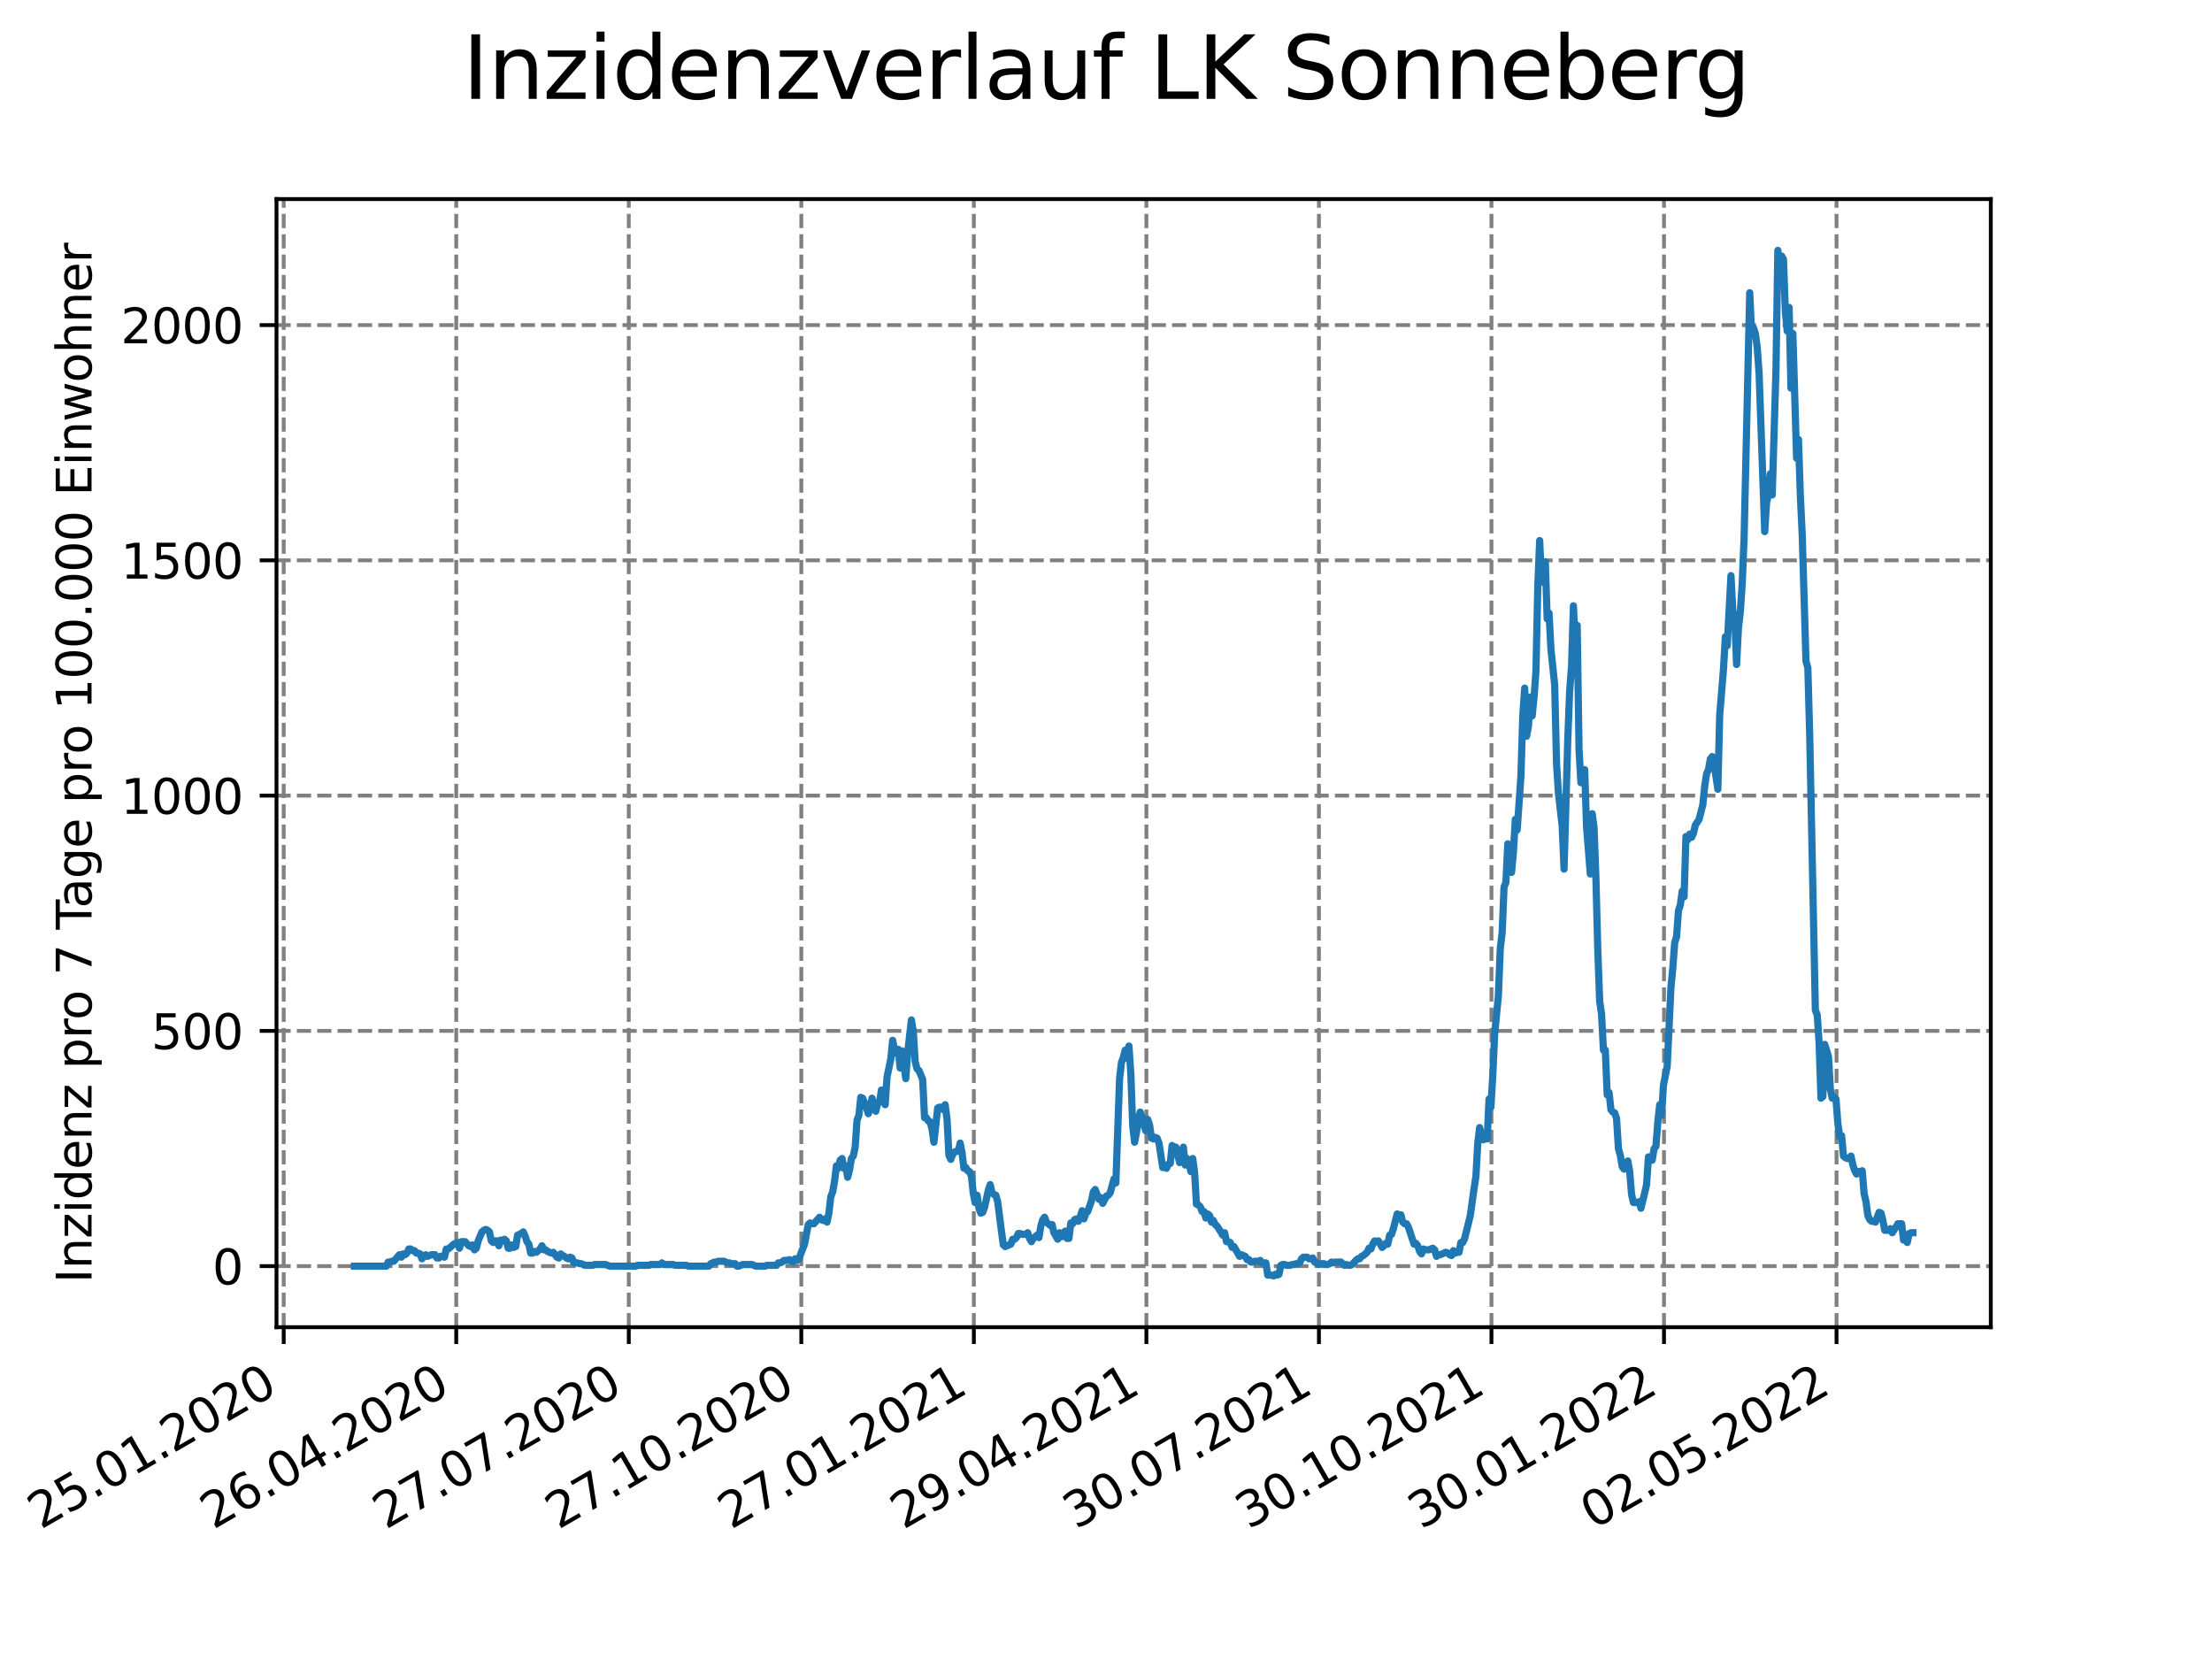 <?xml version="1.0" encoding="utf-8" standalone="no"?>
<!DOCTYPE svg PUBLIC "-//W3C//DTD SVG 1.1//EN"
  "http://www.w3.org/Graphics/SVG/1.1/DTD/svg11.dtd">
<svg xmlns:xlink="http://www.w3.org/1999/xlink" width="460.8pt" height="345.6pt" viewBox="0 0 460.8 345.6" xmlns="http://www.w3.org/2000/svg" version="1.1">
 <defs>
  <style type="text/css">*{stroke-linejoin: round; stroke-linecap: butt}</style>
 </defs>
 <g id="figure_1">
  <g id="patch_1">
   <path d="M 0 345.6 
L 460.8 345.6 
L 460.8 0 
L 0 0 
z
" style="fill: #ffffff"/>
  </g>
  <g id="axes_1">
   <g id="patch_2">
    <path d="M 57.6 276.48 
L 414.72 276.48 
L 414.72 41.472 
L 57.6 41.472 
z
" style="fill: #ffffff"/>
   </g>
   <g id="matplotlib.axis_1">
    <g id="xtick_1">
     <g id="line2d_1">
      <path d="M 59.101 276.48 
L 59.101 41.472 
" clip-path="url(#p146749c87e)" style="fill: none; stroke-dasharray: 2.96,1.28; stroke-dashoffset: 0; stroke: #808080; stroke-width: 0.8"/>
     </g>
     <g id="line2d_2">
      <defs>
       <path id="m79f68c059e" d="M 0 0 
L 0 3.5 
" style="stroke: #000000; stroke-width: 0.8"/>
      </defs>
      <g>
       <use xlink:href="#m79f68c059e" x="59.101" y="276.48" style="stroke: #000000; stroke-width: 0.8"/>
      </g>
     </g>
     <g id="text_1">
      <!-- 25.01.2020 -->
      <g transform="translate(8.476 318.689)rotate(-30)scale(0.1 -0.1)">
       <defs>
        <path id="DejaVuSans-32" d="M 1228 531 
L 3431 531 
L 3431 0 
L 469 0 
L 469 531 
Q 828 903 1448 1529 
Q 2069 2156 2228 2338 
Q 2531 2678 2651 2914 
Q 2772 3150 2772 3378 
Q 2772 3750 2511 3984 
Q 2250 4219 1831 4219 
Q 1534 4219 1204 4116 
Q 875 4013 500 3803 
L 500 4441 
Q 881 4594 1212 4672 
Q 1544 4750 1819 4750 
Q 2544 4750 2975 4387 
Q 3406 4025 3406 3419 
Q 3406 3131 3298 2873 
Q 3191 2616 2906 2266 
Q 2828 2175 2409 1742 
Q 1991 1309 1228 531 
z
" transform="scale(0.016)"/>
        <path id="DejaVuSans-35" d="M 691 4666 
L 3169 4666 
L 3169 4134 
L 1269 4134 
L 1269 2991 
Q 1406 3038 1543 3061 
Q 1681 3084 1819 3084 
Q 2600 3084 3056 2656 
Q 3513 2228 3513 1497 
Q 3513 744 3044 326 
Q 2575 -91 1722 -91 
Q 1428 -91 1123 -41 
Q 819 9 494 109 
L 494 744 
Q 775 591 1075 516 
Q 1375 441 1709 441 
Q 2250 441 2565 725 
Q 2881 1009 2881 1497 
Q 2881 1984 2565 2268 
Q 2250 2553 1709 2553 
Q 1456 2553 1204 2497 
Q 953 2441 691 2322 
L 691 4666 
z
" transform="scale(0.016)"/>
        <path id="DejaVuSans-2e" d="M 684 794 
L 1344 794 
L 1344 0 
L 684 0 
L 684 794 
z
" transform="scale(0.016)"/>
        <path id="DejaVuSans-30" d="M 2034 4250 
Q 1547 4250 1301 3770 
Q 1056 3291 1056 2328 
Q 1056 1369 1301 889 
Q 1547 409 2034 409 
Q 2525 409 2770 889 
Q 3016 1369 3016 2328 
Q 3016 3291 2770 3770 
Q 2525 4250 2034 4250 
z
M 2034 4750 
Q 2819 4750 3233 4129 
Q 3647 3509 3647 2328 
Q 3647 1150 3233 529 
Q 2819 -91 2034 -91 
Q 1250 -91 836 529 
Q 422 1150 422 2328 
Q 422 3509 836 4129 
Q 1250 4750 2034 4750 
z
" transform="scale(0.016)"/>
        <path id="DejaVuSans-31" d="M 794 531 
L 1825 531 
L 1825 4091 
L 703 3866 
L 703 4441 
L 1819 4666 
L 2450 4666 
L 2450 531 
L 3481 531 
L 3481 0 
L 794 0 
L 794 531 
z
" transform="scale(0.016)"/>
       </defs>
       <use xlink:href="#DejaVuSans-32"/>
       <use xlink:href="#DejaVuSans-35" x="63.623"/>
       <use xlink:href="#DejaVuSans-2e" x="127.246"/>
       <use xlink:href="#DejaVuSans-30" x="159.033"/>
       <use xlink:href="#DejaVuSans-31" x="222.656"/>
       <use xlink:href="#DejaVuSans-2e" x="286.279"/>
       <use xlink:href="#DejaVuSans-32" x="318.066"/>
       <use xlink:href="#DejaVuSans-30" x="381.689"/>
       <use xlink:href="#DejaVuSans-32" x="445.312"/>
       <use xlink:href="#DejaVuSans-30" x="508.936"/>
      </g>
     </g>
    </g>
    <g id="xtick_2">
     <g id="line2d_3">
      <path d="M 95.043 276.48 
L 95.043 41.472 
" clip-path="url(#p146749c87e)" style="fill: none; stroke-dasharray: 2.96,1.28; stroke-dashoffset: 0; stroke: #808080; stroke-width: 0.8"/>
     </g>
     <g id="line2d_4">
      <g>
       <use xlink:href="#m79f68c059e" x="95.043" y="276.48" style="stroke: #000000; stroke-width: 0.8"/>
      </g>
     </g>
     <g id="text_2">
      <!-- 26.04.2020 -->
      <g transform="translate(44.418 318.689)rotate(-30)scale(0.1 -0.1)">
       <defs>
        <path id="DejaVuSans-36" d="M 2113 2584 
Q 1688 2584 1439 2293 
Q 1191 2003 1191 1497 
Q 1191 994 1439 701 
Q 1688 409 2113 409 
Q 2538 409 2786 701 
Q 3034 994 3034 1497 
Q 3034 2003 2786 2293 
Q 2538 2584 2113 2584 
z
M 3366 4563 
L 3366 3988 
Q 3128 4100 2886 4159 
Q 2644 4219 2406 4219 
Q 1781 4219 1451 3797 
Q 1122 3375 1075 2522 
Q 1259 2794 1537 2939 
Q 1816 3084 2150 3084 
Q 2853 3084 3261 2657 
Q 3669 2231 3669 1497 
Q 3669 778 3244 343 
Q 2819 -91 2113 -91 
Q 1303 -91 875 529 
Q 447 1150 447 2328 
Q 447 3434 972 4092 
Q 1497 4750 2381 4750 
Q 2619 4750 2861 4703 
Q 3103 4656 3366 4563 
z
" transform="scale(0.016)"/>
        <path id="DejaVuSans-34" d="M 2419 4116 
L 825 1625 
L 2419 1625 
L 2419 4116 
z
M 2253 4666 
L 3047 4666 
L 3047 1625 
L 3713 1625 
L 3713 1100 
L 3047 1100 
L 3047 0 
L 2419 0 
L 2419 1100 
L 313 1100 
L 313 1709 
L 2253 4666 
z
" transform="scale(0.016)"/>
       </defs>
       <use xlink:href="#DejaVuSans-32"/>
       <use xlink:href="#DejaVuSans-36" x="63.623"/>
       <use xlink:href="#DejaVuSans-2e" x="127.246"/>
       <use xlink:href="#DejaVuSans-30" x="159.033"/>
       <use xlink:href="#DejaVuSans-34" x="222.656"/>
       <use xlink:href="#DejaVuSans-2e" x="286.279"/>
       <use xlink:href="#DejaVuSans-32" x="318.066"/>
       <use xlink:href="#DejaVuSans-30" x="381.689"/>
       <use xlink:href="#DejaVuSans-32" x="445.312"/>
       <use xlink:href="#DejaVuSans-30" x="508.936"/>
      </g>
     </g>
    </g>
    <g id="xtick_3">
     <g id="line2d_5">
      <path d="M 130.986 276.48 
L 130.986 41.472 
" clip-path="url(#p146749c87e)" style="fill: none; stroke-dasharray: 2.96,1.28; stroke-dashoffset: 0; stroke: #808080; stroke-width: 0.8"/>
     </g>
     <g id="line2d_6">
      <g>
       <use xlink:href="#m79f68c059e" x="130.986" y="276.48" style="stroke: #000000; stroke-width: 0.8"/>
      </g>
     </g>
     <g id="text_3">
      <!-- 27.07.2020 -->
      <g transform="translate(80.361 318.689)rotate(-30)scale(0.1 -0.1)">
       <defs>
        <path id="DejaVuSans-37" d="M 525 4666 
L 3525 4666 
L 3525 4397 
L 1831 0 
L 1172 0 
L 2766 4134 
L 525 4134 
L 525 4666 
z
" transform="scale(0.016)"/>
       </defs>
       <use xlink:href="#DejaVuSans-32"/>
       <use xlink:href="#DejaVuSans-37" x="63.623"/>
       <use xlink:href="#DejaVuSans-2e" x="127.246"/>
       <use xlink:href="#DejaVuSans-30" x="159.033"/>
       <use xlink:href="#DejaVuSans-37" x="222.656"/>
       <use xlink:href="#DejaVuSans-2e" x="286.279"/>
       <use xlink:href="#DejaVuSans-32" x="318.066"/>
       <use xlink:href="#DejaVuSans-30" x="381.689"/>
       <use xlink:href="#DejaVuSans-32" x="445.312"/>
       <use xlink:href="#DejaVuSans-30" x="508.936"/>
      </g>
     </g>
    </g>
    <g id="xtick_4">
     <g id="line2d_7">
      <path d="M 166.928 276.48 
L 166.928 41.472 
" clip-path="url(#p146749c87e)" style="fill: none; stroke-dasharray: 2.96,1.28; stroke-dashoffset: 0; stroke: #808080; stroke-width: 0.8"/>
     </g>
     <g id="line2d_8">
      <g>
       <use xlink:href="#m79f68c059e" x="166.928" y="276.48" style="stroke: #000000; stroke-width: 0.8"/>
      </g>
     </g>
     <g id="text_4">
      <!-- 27.10.2020 -->
      <g transform="translate(116.303 318.689)rotate(-30)scale(0.1 -0.1)">
       <use xlink:href="#DejaVuSans-32"/>
       <use xlink:href="#DejaVuSans-37" x="63.623"/>
       <use xlink:href="#DejaVuSans-2e" x="127.246"/>
       <use xlink:href="#DejaVuSans-31" x="159.033"/>
       <use xlink:href="#DejaVuSans-30" x="222.656"/>
       <use xlink:href="#DejaVuSans-2e" x="286.279"/>
       <use xlink:href="#DejaVuSans-32" x="318.066"/>
       <use xlink:href="#DejaVuSans-30" x="381.689"/>
       <use xlink:href="#DejaVuSans-32" x="445.312"/>
       <use xlink:href="#DejaVuSans-30" x="508.936"/>
      </g>
     </g>
    </g>
    <g id="xtick_5">
     <g id="line2d_9">
      <path d="M 202.871 276.48 
L 202.871 41.472 
" clip-path="url(#p146749c87e)" style="fill: none; stroke-dasharray: 2.96,1.28; stroke-dashoffset: 0; stroke: #808080; stroke-width: 0.8"/>
     </g>
     <g id="line2d_10">
      <g>
       <use xlink:href="#m79f68c059e" x="202.871" y="276.48" style="stroke: #000000; stroke-width: 0.8"/>
      </g>
     </g>
     <g id="text_5">
      <!-- 27.01.2021 -->
      <g transform="translate(152.246 318.689)rotate(-30)scale(0.1 -0.1)">
       <use xlink:href="#DejaVuSans-32"/>
       <use xlink:href="#DejaVuSans-37" x="63.623"/>
       <use xlink:href="#DejaVuSans-2e" x="127.246"/>
       <use xlink:href="#DejaVuSans-30" x="159.033"/>
       <use xlink:href="#DejaVuSans-31" x="222.656"/>
       <use xlink:href="#DejaVuSans-2e" x="286.279"/>
       <use xlink:href="#DejaVuSans-32" x="318.066"/>
       <use xlink:href="#DejaVuSans-30" x="381.689"/>
       <use xlink:href="#DejaVuSans-32" x="445.312"/>
       <use xlink:href="#DejaVuSans-31" x="508.936"/>
      </g>
     </g>
    </g>
    <g id="xtick_6">
     <g id="line2d_11">
      <path d="M 238.813 276.48 
L 238.813 41.472 
" clip-path="url(#p146749c87e)" style="fill: none; stroke-dasharray: 2.96,1.28; stroke-dashoffset: 0; stroke: #808080; stroke-width: 0.8"/>
     </g>
     <g id="line2d_12">
      <g>
       <use xlink:href="#m79f68c059e" x="238.813" y="276.48" style="stroke: #000000; stroke-width: 0.8"/>
      </g>
     </g>
     <g id="text_6">
      <!-- 29.04.2021 -->
      <g transform="translate(188.188 318.689)rotate(-30)scale(0.1 -0.1)">
       <defs>
        <path id="DejaVuSans-39" d="M 703 97 
L 703 672 
Q 941 559 1184 500 
Q 1428 441 1663 441 
Q 2288 441 2617 861 
Q 2947 1281 2994 2138 
Q 2813 1869 2534 1725 
Q 2256 1581 1919 1581 
Q 1219 1581 811 2004 
Q 403 2428 403 3163 
Q 403 3881 828 4315 
Q 1253 4750 1959 4750 
Q 2769 4750 3195 4129 
Q 3622 3509 3622 2328 
Q 3622 1225 3098 567 
Q 2575 -91 1691 -91 
Q 1453 -91 1209 -44 
Q 966 3 703 97 
z
M 1959 2075 
Q 2384 2075 2632 2365 
Q 2881 2656 2881 3163 
Q 2881 3666 2632 3958 
Q 2384 4250 1959 4250 
Q 1534 4250 1286 3958 
Q 1038 3666 1038 3163 
Q 1038 2656 1286 2365 
Q 1534 2075 1959 2075 
z
" transform="scale(0.016)"/>
       </defs>
       <use xlink:href="#DejaVuSans-32"/>
       <use xlink:href="#DejaVuSans-39" x="63.623"/>
       <use xlink:href="#DejaVuSans-2e" x="127.246"/>
       <use xlink:href="#DejaVuSans-30" x="159.033"/>
       <use xlink:href="#DejaVuSans-34" x="222.656"/>
       <use xlink:href="#DejaVuSans-2e" x="286.279"/>
       <use xlink:href="#DejaVuSans-32" x="318.066"/>
       <use xlink:href="#DejaVuSans-30" x="381.689"/>
       <use xlink:href="#DejaVuSans-32" x="445.312"/>
       <use xlink:href="#DejaVuSans-31" x="508.936"/>
      </g>
     </g>
    </g>
    <g id="xtick_7">
     <g id="line2d_13">
      <path d="M 274.756 276.48 
L 274.756 41.472 
" clip-path="url(#p146749c87e)" style="fill: none; stroke-dasharray: 2.96,1.28; stroke-dashoffset: 0; stroke: #808080; stroke-width: 0.8"/>
     </g>
     <g id="line2d_14">
      <g>
       <use xlink:href="#m79f68c059e" x="274.756" y="276.48" style="stroke: #000000; stroke-width: 0.8"/>
      </g>
     </g>
     <g id="text_7">
      <!-- 30.07.2021 -->
      <g transform="translate(224.131 318.689)rotate(-30)scale(0.1 -0.1)">
       <defs>
        <path id="DejaVuSans-33" d="M 2597 2516 
Q 3050 2419 3304 2112 
Q 3559 1806 3559 1356 
Q 3559 666 3084 287 
Q 2609 -91 1734 -91 
Q 1441 -91 1130 -33 
Q 819 25 488 141 
L 488 750 
Q 750 597 1062 519 
Q 1375 441 1716 441 
Q 2309 441 2620 675 
Q 2931 909 2931 1356 
Q 2931 1769 2642 2001 
Q 2353 2234 1838 2234 
L 1294 2234 
L 1294 2753 
L 1863 2753 
Q 2328 2753 2575 2939 
Q 2822 3125 2822 3475 
Q 2822 3834 2567 4026 
Q 2313 4219 1838 4219 
Q 1578 4219 1281 4162 
Q 984 4106 628 3988 
L 628 4550 
Q 988 4650 1302 4700 
Q 1616 4750 1894 4750 
Q 2613 4750 3031 4423 
Q 3450 4097 3450 3541 
Q 3450 3153 3228 2886 
Q 3006 2619 2597 2516 
z
" transform="scale(0.016)"/>
       </defs>
       <use xlink:href="#DejaVuSans-33"/>
       <use xlink:href="#DejaVuSans-30" x="63.623"/>
       <use xlink:href="#DejaVuSans-2e" x="127.246"/>
       <use xlink:href="#DejaVuSans-30" x="159.033"/>
       <use xlink:href="#DejaVuSans-37" x="222.656"/>
       <use xlink:href="#DejaVuSans-2e" x="286.279"/>
       <use xlink:href="#DejaVuSans-32" x="318.066"/>
       <use xlink:href="#DejaVuSans-30" x="381.689"/>
       <use xlink:href="#DejaVuSans-32" x="445.312"/>
       <use xlink:href="#DejaVuSans-31" x="508.936"/>
      </g>
     </g>
    </g>
    <g id="xtick_8">
     <g id="line2d_15">
      <path d="M 310.698 276.48 
L 310.698 41.472 
" clip-path="url(#p146749c87e)" style="fill: none; stroke-dasharray: 2.96,1.28; stroke-dashoffset: 0; stroke: #808080; stroke-width: 0.8"/>
     </g>
     <g id="line2d_16">
      <g>
       <use xlink:href="#m79f68c059e" x="310.698" y="276.48" style="stroke: #000000; stroke-width: 0.8"/>
      </g>
     </g>
     <g id="text_8">
      <!-- 30.10.2021 -->
      <g transform="translate(260.073 318.689)rotate(-30)scale(0.1 -0.1)">
       <use xlink:href="#DejaVuSans-33"/>
       <use xlink:href="#DejaVuSans-30" x="63.623"/>
       <use xlink:href="#DejaVuSans-2e" x="127.246"/>
       <use xlink:href="#DejaVuSans-31" x="159.033"/>
       <use xlink:href="#DejaVuSans-30" x="222.656"/>
       <use xlink:href="#DejaVuSans-2e" x="286.279"/>
       <use xlink:href="#DejaVuSans-32" x="318.066"/>
       <use xlink:href="#DejaVuSans-30" x="381.689"/>
       <use xlink:href="#DejaVuSans-32" x="445.312"/>
       <use xlink:href="#DejaVuSans-31" x="508.936"/>
      </g>
     </g>
    </g>
    <g id="xtick_9">
     <g id="line2d_17">
      <path d="M 346.641 276.48 
L 346.641 41.472 
" clip-path="url(#p146749c87e)" style="fill: none; stroke-dasharray: 2.96,1.28; stroke-dashoffset: 0; stroke: #808080; stroke-width: 0.8"/>
     </g>
     <g id="line2d_18">
      <g>
       <use xlink:href="#m79f68c059e" x="346.641" y="276.48" style="stroke: #000000; stroke-width: 0.8"/>
      </g>
     </g>
     <g id="text_9">
      <!-- 30.01.2022 -->
      <g transform="translate(296.016 318.689)rotate(-30)scale(0.1 -0.1)">
       <use xlink:href="#DejaVuSans-33"/>
       <use xlink:href="#DejaVuSans-30" x="63.623"/>
       <use xlink:href="#DejaVuSans-2e" x="127.246"/>
       <use xlink:href="#DejaVuSans-30" x="159.033"/>
       <use xlink:href="#DejaVuSans-31" x="222.656"/>
       <use xlink:href="#DejaVuSans-2e" x="286.279"/>
       <use xlink:href="#DejaVuSans-32" x="318.066"/>
       <use xlink:href="#DejaVuSans-30" x="381.689"/>
       <use xlink:href="#DejaVuSans-32" x="445.312"/>
       <use xlink:href="#DejaVuSans-32" x="508.936"/>
      </g>
     </g>
    </g>
    <g id="xtick_10">
     <g id="line2d_19">
      <path d="M 382.583 276.48 
L 382.583 41.472 
" clip-path="url(#p146749c87e)" style="fill: none; stroke-dasharray: 2.96,1.28; stroke-dashoffset: 0; stroke: #808080; stroke-width: 0.8"/>
     </g>
     <g id="line2d_20">
      <g>
       <use xlink:href="#m79f68c059e" x="382.583" y="276.48" style="stroke: #000000; stroke-width: 0.8"/>
      </g>
     </g>
     <g id="text_10">
      <!-- 02.05.2022 -->
      <g transform="translate(331.958 318.689)rotate(-30)scale(0.1 -0.1)">
       <use xlink:href="#DejaVuSans-30"/>
       <use xlink:href="#DejaVuSans-32" x="63.623"/>
       <use xlink:href="#DejaVuSans-2e" x="127.246"/>
       <use xlink:href="#DejaVuSans-30" x="159.033"/>
       <use xlink:href="#DejaVuSans-35" x="222.656"/>
       <use xlink:href="#DejaVuSans-2e" x="286.279"/>
       <use xlink:href="#DejaVuSans-32" x="318.066"/>
       <use xlink:href="#DejaVuSans-30" x="381.689"/>
       <use xlink:href="#DejaVuSans-32" x="445.312"/>
       <use xlink:href="#DejaVuSans-32" x="508.936"/>
      </g>
     </g>
    </g>
   </g>
   <g id="matplotlib.axis_2">
    <g id="ytick_1">
     <g id="line2d_21">
      <path d="M 57.6 263.76 
L 414.72 263.76 
" clip-path="url(#p146749c87e)" style="fill: none; stroke-dasharray: 2.96,1.28; stroke-dashoffset: 0; stroke: #808080; stroke-width: 0.8"/>
     </g>
     <g id="line2d_22">
      <defs>
       <path id="m7de9f338c4" d="M 0 0 
L -3.5 0 
" style="stroke: #000000; stroke-width: 0.8"/>
      </defs>
      <g>
       <use xlink:href="#m7de9f338c4" x="57.6" y="263.76" style="stroke: #000000; stroke-width: 0.8"/>
      </g>
     </g>
     <g id="text_11">
      <!-- 0 -->
      <g transform="translate(44.237 267.559)scale(0.1 -0.1)">
       <use xlink:href="#DejaVuSans-30"/>
      </g>
     </g>
    </g>
    <g id="ytick_2">
     <g id="line2d_23">
      <path d="M 57.6 214.75 
L 414.72 214.75 
" clip-path="url(#p146749c87e)" style="fill: none; stroke-dasharray: 2.96,1.28; stroke-dashoffset: 0; stroke: #808080; stroke-width: 0.8"/>
     </g>
     <g id="line2d_24">
      <g>
       <use xlink:href="#m7de9f338c4" x="57.6" y="214.75" style="stroke: #000000; stroke-width: 0.8"/>
      </g>
     </g>
     <g id="text_12">
      <!-- 500 -->
      <g transform="translate(31.512 218.549)scale(0.1 -0.1)">
       <use xlink:href="#DejaVuSans-35"/>
       <use xlink:href="#DejaVuSans-30" x="63.623"/>
       <use xlink:href="#DejaVuSans-30" x="127.246"/>
      </g>
     </g>
    </g>
    <g id="ytick_3">
     <g id="line2d_25">
      <path d="M 57.6 165.74 
L 414.72 165.74 
" clip-path="url(#p146749c87e)" style="fill: none; stroke-dasharray: 2.96,1.28; stroke-dashoffset: 0; stroke: #808080; stroke-width: 0.8"/>
     </g>
     <g id="line2d_26">
      <g>
       <use xlink:href="#m7de9f338c4" x="57.6" y="165.74" style="stroke: #000000; stroke-width: 0.8"/>
      </g>
     </g>
     <g id="text_13">
      <!-- 1000 -->
      <g transform="translate(25.15 169.539)scale(0.1 -0.1)">
       <use xlink:href="#DejaVuSans-31"/>
       <use xlink:href="#DejaVuSans-30" x="63.623"/>
       <use xlink:href="#DejaVuSans-30" x="127.246"/>
       <use xlink:href="#DejaVuSans-30" x="190.869"/>
      </g>
     </g>
    </g>
    <g id="ytick_4">
     <g id="line2d_27">
      <path d="M 57.6 116.73 
L 414.72 116.73 
" clip-path="url(#p146749c87e)" style="fill: none; stroke-dasharray: 2.96,1.28; stroke-dashoffset: 0; stroke: #808080; stroke-width: 0.8"/>
     </g>
     <g id="line2d_28">
      <g>
       <use xlink:href="#m7de9f338c4" x="57.6" y="116.73" style="stroke: #000000; stroke-width: 0.8"/>
      </g>
     </g>
     <g id="text_14">
      <!-- 1500 -->
      <g transform="translate(25.15 120.53)scale(0.1 -0.1)">
       <use xlink:href="#DejaVuSans-31"/>
       <use xlink:href="#DejaVuSans-35" x="63.623"/>
       <use xlink:href="#DejaVuSans-30" x="127.246"/>
       <use xlink:href="#DejaVuSans-30" x="190.869"/>
      </g>
     </g>
    </g>
    <g id="ytick_5">
     <g id="line2d_29">
      <path d="M 57.6 67.721 
L 414.72 67.721 
" clip-path="url(#p146749c87e)" style="fill: none; stroke-dasharray: 2.96,1.28; stroke-dashoffset: 0; stroke: #808080; stroke-width: 0.8"/>
     </g>
     <g id="line2d_30">
      <g>
       <use xlink:href="#m7de9f338c4" x="57.6" y="67.721" style="stroke: #000000; stroke-width: 0.8"/>
      </g>
     </g>
     <g id="text_15">
      <!-- 2000 -->
      <g transform="translate(25.15 71.52)scale(0.1 -0.1)">
       <use xlink:href="#DejaVuSans-32"/>
       <use xlink:href="#DejaVuSans-30" x="63.623"/>
       <use xlink:href="#DejaVuSans-30" x="127.246"/>
       <use xlink:href="#DejaVuSans-30" x="190.869"/>
      </g>
     </g>
    </g>
    <g id="text_16">
     <!-- Inzidenz pro 7 Tage pro 100.000 Einwohner -->
     <g transform="translate(19.07 267.301)rotate(-90)scale(0.1 -0.1)">
      <defs>
       <path id="DejaVuSans-49" d="M 628 4666 
L 1259 4666 
L 1259 0 
L 628 0 
L 628 4666 
z
" transform="scale(0.016)"/>
       <path id="DejaVuSans-6e" d="M 3513 2113 
L 3513 0 
L 2938 0 
L 2938 2094 
Q 2938 2591 2744 2837 
Q 2550 3084 2163 3084 
Q 1697 3084 1428 2787 
Q 1159 2491 1159 1978 
L 1159 0 
L 581 0 
L 581 3500 
L 1159 3500 
L 1159 2956 
Q 1366 3272 1645 3428 
Q 1925 3584 2291 3584 
Q 2894 3584 3203 3211 
Q 3513 2838 3513 2113 
z
" transform="scale(0.016)"/>
       <path id="DejaVuSans-7a" d="M 353 3500 
L 3084 3500 
L 3084 2975 
L 922 459 
L 3084 459 
L 3084 0 
L 275 0 
L 275 525 
L 2438 3041 
L 353 3041 
L 353 3500 
z
" transform="scale(0.016)"/>
       <path id="DejaVuSans-69" d="M 603 3500 
L 1178 3500 
L 1178 0 
L 603 0 
L 603 3500 
z
M 603 4863 
L 1178 4863 
L 1178 4134 
L 603 4134 
L 603 4863 
z
" transform="scale(0.016)"/>
       <path id="DejaVuSans-64" d="M 2906 2969 
L 2906 4863 
L 3481 4863 
L 3481 0 
L 2906 0 
L 2906 525 
Q 2725 213 2448 61 
Q 2172 -91 1784 -91 
Q 1150 -91 751 415 
Q 353 922 353 1747 
Q 353 2572 751 3078 
Q 1150 3584 1784 3584 
Q 2172 3584 2448 3432 
Q 2725 3281 2906 2969 
z
M 947 1747 
Q 947 1113 1208 752 
Q 1469 391 1925 391 
Q 2381 391 2643 752 
Q 2906 1113 2906 1747 
Q 2906 2381 2643 2742 
Q 2381 3103 1925 3103 
Q 1469 3103 1208 2742 
Q 947 2381 947 1747 
z
" transform="scale(0.016)"/>
       <path id="DejaVuSans-65" d="M 3597 1894 
L 3597 1613 
L 953 1613 
Q 991 1019 1311 708 
Q 1631 397 2203 397 
Q 2534 397 2845 478 
Q 3156 559 3463 722 
L 3463 178 
Q 3153 47 2828 -22 
Q 2503 -91 2169 -91 
Q 1331 -91 842 396 
Q 353 884 353 1716 
Q 353 2575 817 3079 
Q 1281 3584 2069 3584 
Q 2775 3584 3186 3129 
Q 3597 2675 3597 1894 
z
M 3022 2063 
Q 3016 2534 2758 2815 
Q 2500 3097 2075 3097 
Q 1594 3097 1305 2825 
Q 1016 2553 972 2059 
L 3022 2063 
z
" transform="scale(0.016)"/>
       <path id="DejaVuSans-20" transform="scale(0.016)"/>
       <path id="DejaVuSans-70" d="M 1159 525 
L 1159 -1331 
L 581 -1331 
L 581 3500 
L 1159 3500 
L 1159 2969 
Q 1341 3281 1617 3432 
Q 1894 3584 2278 3584 
Q 2916 3584 3314 3078 
Q 3713 2572 3713 1747 
Q 3713 922 3314 415 
Q 2916 -91 2278 -91 
Q 1894 -91 1617 61 
Q 1341 213 1159 525 
z
M 3116 1747 
Q 3116 2381 2855 2742 
Q 2594 3103 2138 3103 
Q 1681 3103 1420 2742 
Q 1159 2381 1159 1747 
Q 1159 1113 1420 752 
Q 1681 391 2138 391 
Q 2594 391 2855 752 
Q 3116 1113 3116 1747 
z
" transform="scale(0.016)"/>
       <path id="DejaVuSans-72" d="M 2631 2963 
Q 2534 3019 2420 3045 
Q 2306 3072 2169 3072 
Q 1681 3072 1420 2755 
Q 1159 2438 1159 1844 
L 1159 0 
L 581 0 
L 581 3500 
L 1159 3500 
L 1159 2956 
Q 1341 3275 1631 3429 
Q 1922 3584 2338 3584 
Q 2397 3584 2469 3576 
Q 2541 3569 2628 3553 
L 2631 2963 
z
" transform="scale(0.016)"/>
       <path id="DejaVuSans-6f" d="M 1959 3097 
Q 1497 3097 1228 2736 
Q 959 2375 959 1747 
Q 959 1119 1226 758 
Q 1494 397 1959 397 
Q 2419 397 2687 759 
Q 2956 1122 2956 1747 
Q 2956 2369 2687 2733 
Q 2419 3097 1959 3097 
z
M 1959 3584 
Q 2709 3584 3137 3096 
Q 3566 2609 3566 1747 
Q 3566 888 3137 398 
Q 2709 -91 1959 -91 
Q 1206 -91 779 398 
Q 353 888 353 1747 
Q 353 2609 779 3096 
Q 1206 3584 1959 3584 
z
" transform="scale(0.016)"/>
       <path id="DejaVuSans-54" d="M -19 4666 
L 3928 4666 
L 3928 4134 
L 2272 4134 
L 2272 0 
L 1638 0 
L 1638 4134 
L -19 4134 
L -19 4666 
z
" transform="scale(0.016)"/>
       <path id="DejaVuSans-61" d="M 2194 1759 
Q 1497 1759 1228 1600 
Q 959 1441 959 1056 
Q 959 750 1161 570 
Q 1363 391 1709 391 
Q 2188 391 2477 730 
Q 2766 1069 2766 1631 
L 2766 1759 
L 2194 1759 
z
M 3341 1997 
L 3341 0 
L 2766 0 
L 2766 531 
Q 2569 213 2275 61 
Q 1981 -91 1556 -91 
Q 1019 -91 701 211 
Q 384 513 384 1019 
Q 384 1609 779 1909 
Q 1175 2209 1959 2209 
L 2766 2209 
L 2766 2266 
Q 2766 2663 2505 2880 
Q 2244 3097 1772 3097 
Q 1472 3097 1187 3025 
Q 903 2953 641 2809 
L 641 3341 
Q 956 3463 1253 3523 
Q 1550 3584 1831 3584 
Q 2591 3584 2966 3190 
Q 3341 2797 3341 1997 
z
" transform="scale(0.016)"/>
       <path id="DejaVuSans-67" d="M 2906 1791 
Q 2906 2416 2648 2759 
Q 2391 3103 1925 3103 
Q 1463 3103 1205 2759 
Q 947 2416 947 1791 
Q 947 1169 1205 825 
Q 1463 481 1925 481 
Q 2391 481 2648 825 
Q 2906 1169 2906 1791 
z
M 3481 434 
Q 3481 -459 3084 -895 
Q 2688 -1331 1869 -1331 
Q 1566 -1331 1297 -1286 
Q 1028 -1241 775 -1147 
L 775 -588 
Q 1028 -725 1275 -790 
Q 1522 -856 1778 -856 
Q 2344 -856 2625 -561 
Q 2906 -266 2906 331 
L 2906 616 
Q 2728 306 2450 153 
Q 2172 0 1784 0 
Q 1141 0 747 490 
Q 353 981 353 1791 
Q 353 2603 747 3093 
Q 1141 3584 1784 3584 
Q 2172 3584 2450 3431 
Q 2728 3278 2906 2969 
L 2906 3500 
L 3481 3500 
L 3481 434 
z
" transform="scale(0.016)"/>
       <path id="DejaVuSans-45" d="M 628 4666 
L 3578 4666 
L 3578 4134 
L 1259 4134 
L 1259 2753 
L 3481 2753 
L 3481 2222 
L 1259 2222 
L 1259 531 
L 3634 531 
L 3634 0 
L 628 0 
L 628 4666 
z
" transform="scale(0.016)"/>
       <path id="DejaVuSans-77" d="M 269 3500 
L 844 3500 
L 1563 769 
L 2278 3500 
L 2956 3500 
L 3675 769 
L 4391 3500 
L 4966 3500 
L 4050 0 
L 3372 0 
L 2619 2869 
L 1863 0 
L 1184 0 
L 269 3500 
z
" transform="scale(0.016)"/>
       <path id="DejaVuSans-68" d="M 3513 2113 
L 3513 0 
L 2938 0 
L 2938 2094 
Q 2938 2591 2744 2837 
Q 2550 3084 2163 3084 
Q 1697 3084 1428 2787 
Q 1159 2491 1159 1978 
L 1159 0 
L 581 0 
L 581 4863 
L 1159 4863 
L 1159 2956 
Q 1366 3272 1645 3428 
Q 1925 3584 2291 3584 
Q 2894 3584 3203 3211 
Q 3513 2838 3513 2113 
z
" transform="scale(0.016)"/>
      </defs>
      <use xlink:href="#DejaVuSans-49"/>
      <use xlink:href="#DejaVuSans-6e" x="29.492"/>
      <use xlink:href="#DejaVuSans-7a" x="92.871"/>
      <use xlink:href="#DejaVuSans-69" x="145.361"/>
      <use xlink:href="#DejaVuSans-64" x="173.145"/>
      <use xlink:href="#DejaVuSans-65" x="236.621"/>
      <use xlink:href="#DejaVuSans-6e" x="298.145"/>
      <use xlink:href="#DejaVuSans-7a" x="361.523"/>
      <use xlink:href="#DejaVuSans-20" x="414.014"/>
      <use xlink:href="#DejaVuSans-70" x="445.801"/>
      <use xlink:href="#DejaVuSans-72" x="509.277"/>
      <use xlink:href="#DejaVuSans-6f" x="548.141"/>
      <use xlink:href="#DejaVuSans-20" x="609.322"/>
      <use xlink:href="#DejaVuSans-37" x="641.109"/>
      <use xlink:href="#DejaVuSans-20" x="704.732"/>
      <use xlink:href="#DejaVuSans-54" x="736.52"/>
      <use xlink:href="#DejaVuSans-61" x="781.104"/>
      <use xlink:href="#DejaVuSans-67" x="842.383"/>
      <use xlink:href="#DejaVuSans-65" x="905.859"/>
      <use xlink:href="#DejaVuSans-20" x="967.383"/>
      <use xlink:href="#DejaVuSans-70" x="999.17"/>
      <use xlink:href="#DejaVuSans-72" x="1062.646"/>
      <use xlink:href="#DejaVuSans-6f" x="1101.51"/>
      <use xlink:href="#DejaVuSans-20" x="1162.691"/>
      <use xlink:href="#DejaVuSans-31" x="1194.479"/>
      <use xlink:href="#DejaVuSans-30" x="1258.102"/>
      <use xlink:href="#DejaVuSans-30" x="1321.725"/>
      <use xlink:href="#DejaVuSans-2e" x="1385.348"/>
      <use xlink:href="#DejaVuSans-30" x="1417.135"/>
      <use xlink:href="#DejaVuSans-30" x="1480.758"/>
      <use xlink:href="#DejaVuSans-30" x="1544.381"/>
      <use xlink:href="#DejaVuSans-20" x="1608.004"/>
      <use xlink:href="#DejaVuSans-45" x="1639.791"/>
      <use xlink:href="#DejaVuSans-69" x="1702.975"/>
      <use xlink:href="#DejaVuSans-6e" x="1730.758"/>
      <use xlink:href="#DejaVuSans-77" x="1794.137"/>
      <use xlink:href="#DejaVuSans-6f" x="1875.924"/>
      <use xlink:href="#DejaVuSans-68" x="1937.105"/>
      <use xlink:href="#DejaVuSans-6e" x="2000.484"/>
      <use xlink:href="#DejaVuSans-65" x="2063.863"/>
      <use xlink:href="#DejaVuSans-72" x="2125.387"/>
     </g>
    </g>
   </g>
   <g id="line2d_31">
    <path d="M 73.833 263.76 
L 80.474 263.76 
L 80.865 262.911 
L 81.256 262.911 
L 81.646 262.741 
L 82.037 262.741 
L 83.209 261.382 
L 83.6 261.892 
L 83.99 261.212 
L 84.381 261.382 
L 84.772 261.043 
L 85.162 260.193 
L 85.553 260.193 
L 85.944 260.533 
L 86.334 260.533 
L 86.725 261.043 
L 87.116 261.043 
L 87.507 261.212 
L 87.897 262.231 
L 88.679 261.382 
L 89.069 261.722 
L 89.851 261.382 
L 90.632 261.382 
L 91.023 262.062 
L 91.413 262.062 
L 91.804 261.722 
L 92.195 261.722 
L 92.585 261.892 
L 92.976 260.193 
L 93.367 260.193 
L 94.539 259.175 
L 95.32 258.835 
L 95.711 260.024 
L 96.101 258.665 
L 96.883 258.665 
L 97.664 259.514 
L 98.055 259.684 
L 98.446 259.344 
L 98.836 260.363 
L 99.227 260.024 
L 99.618 258.495 
L 100.399 256.627 
L 100.79 256.287 
L 101.18 256.118 
L 101.571 256.287 
L 101.962 256.627 
L 102.352 258.495 
L 102.743 258.835 
L 103.134 258.495 
L 103.524 258.495 
L 103.915 259.514 
L 104.306 258.325 
L 104.696 258.495 
L 105.087 258.156 
L 105.478 258.495 
L 105.868 260.024 
L 106.259 260.024 
L 106.65 259.344 
L 107.04 259.854 
L 107.431 259.684 
L 107.822 257.306 
L 108.603 256.967 
L 108.994 256.627 
L 109.385 257.476 
L 109.775 258.665 
L 110.166 259.175 
L 110.557 261.043 
L 110.947 261.043 
L 111.338 260.703 
L 111.729 260.873 
L 112.51 260.193 
L 112.901 259.514 
L 113.291 260.363 
L 113.682 260.363 
L 114.073 260.703 
L 114.854 261.043 
L 115.245 260.873 
L 116.026 261.892 
L 116.417 262.062 
L 116.807 261.212 
L 117.198 261.552 
L 117.589 261.722 
L 117.979 262.062 
L 118.37 262.231 
L 118.761 261.892 
L 119.152 262.062 
L 119.542 263.081 
L 120.324 263.081 
L 120.714 263.25 
L 121.105 263.25 
L 121.886 263.59 
L 123.449 263.59 
L 123.84 263.42 
L 126.184 263.42 
L 126.965 263.76 
L 132.435 263.76 
L 132.825 263.59 
L 135.169 263.59 
L 135.56 263.42 
L 137.513 263.42 
L 137.904 263.081 
L 138.295 263.42 
L 140.248 263.42 
L 140.639 263.59 
L 142.983 263.59 
L 143.374 263.76 
L 147.671 263.76 
L 148.062 263.25 
L 148.843 262.911 
L 149.234 262.911 
L 149.625 262.741 
L 150.797 262.741 
L 151.578 263.081 
L 151.969 263.081 
L 152.359 263.25 
L 153.141 263.25 
L 153.531 263.76 
L 153.922 263.76 
L 154.703 263.42 
L 156.657 263.42 
L 157.438 263.76 
L 159.392 263.76 
L 159.782 263.59 
L 161.736 263.59 
L 162.126 263.081 
L 162.517 263.081 
L 162.908 262.911 
L 163.298 262.571 
L 164.08 262.571 
L 164.47 262.401 
L 164.861 262.741 
L 165.252 262.911 
L 165.642 262.231 
L 166.033 262.571 
L 166.424 262.231 
L 167.205 260.193 
L 167.596 259.175 
L 168.377 255.099 
L 168.768 254.759 
L 169.158 254.929 
L 169.549 254.929 
L 170.721 253.57 
L 171.112 254.08 
L 171.503 254.25 
L 171.893 253.91 
L 172.284 254.589 
L 172.675 252.721 
L 173.065 249.325 
L 173.456 248.306 
L 173.847 246.098 
L 174.237 242.871 
L 174.628 243.381 
L 175.019 241.682 
L 175.409 241.343 
L 175.8 243.381 
L 176.191 242.871 
L 176.581 245.249 
L 176.972 243.72 
L 177.363 241.343 
L 177.753 240.833 
L 178.144 238.965 
L 178.535 233.361 
L 178.925 232.342 
L 179.316 228.605 
L 179.707 228.775 
L 180.488 230.643 
L 180.879 232.002 
L 181.27 230.983 
L 181.66 228.775 
L 182.442 231.493 
L 182.832 229.794 
L 183.223 229.624 
L 183.614 227.077 
L 184.004 229.115 
L 184.395 230.134 
L 184.786 224.36 
L 185.567 220.624 
L 185.958 216.718 
L 186.348 218.755 
L 186.739 219.435 
L 187.13 218.586 
L 187.52 222.492 
L 187.911 218.925 
L 188.692 224.699 
L 189.083 219.265 
L 189.864 212.472 
L 190.255 214.849 
L 190.646 221.133 
L 191.037 222.662 
L 191.427 223.001 
L 192.209 224.869 
L 192.599 232.851 
L 192.99 232.851 
L 193.381 233.53 
L 193.771 233.7 
L 194.162 235.229 
L 194.553 237.946 
L 195.334 230.813 
L 195.725 230.643 
L 196.115 230.643 
L 196.506 231.153 
L 196.897 230.134 
L 197.287 233.191 
L 197.678 240.663 
L 198.069 241.512 
L 198.459 240.493 
L 198.85 239.984 
L 199.241 239.814 
L 199.631 239.814 
L 200.022 238.116 
L 200.413 240.154 
L 200.804 243.381 
L 201.194 243.211 
L 201.585 243.89 
L 201.976 244.06 
L 202.366 245.079 
L 202.757 248.645 
L 203.148 250.513 
L 203.538 248.985 
L 203.929 251.702 
L 204.32 252.721 
L 204.71 252.551 
L 205.101 251.532 
L 205.882 247.966 
L 206.273 246.777 
L 206.664 248.475 
L 207.054 248.815 
L 207.445 248.985 
L 207.836 250.343 
L 208.617 256.457 
L 209.008 259.344 
L 209.398 259.684 
L 210.571 259.175 
L 210.961 258.156 
L 211.352 258.156 
L 211.743 257.816 
L 212.133 256.967 
L 212.524 256.967 
L 212.915 257.137 
L 213.696 257.137 
L 214.087 256.797 
L 214.477 257.986 
L 214.868 258.665 
L 215.259 257.986 
L 216.04 257.306 
L 216.431 257.816 
L 216.821 255.438 
L 217.212 254.08 
L 217.603 253.57 
L 217.993 254.589 
L 218.775 255.268 
L 219.165 255.099 
L 219.556 256.797 
L 220.337 258.156 
L 220.728 256.797 
L 221.119 257.646 
L 221.51 257.476 
L 221.9 256.457 
L 222.291 257.986 
L 222.682 257.986 
L 223.072 254.759 
L 223.463 254.929 
L 223.854 254.08 
L 224.244 253.91 
L 224.635 254.419 
L 225.026 253.57 
L 225.416 252.212 
L 225.807 253.91 
L 226.198 252.721 
L 226.588 252.381 
L 227.37 250.174 
L 227.76 248.306 
L 228.151 247.796 
L 228.932 249.834 
L 229.323 249.494 
L 229.714 250.683 
L 230.495 249.155 
L 230.886 248.985 
L 231.277 248.475 
L 232.058 245.588 
L 232.449 246.437 
L 233.23 224.699 
L 233.621 221.303 
L 234.011 220.284 
L 234.402 218.755 
L 234.793 220.454 
L 235.183 217.906 
L 235.574 223.68 
L 235.965 234.549 
L 236.355 237.946 
L 236.746 235.908 
L 237.137 233.191 
L 237.527 231.662 
L 237.918 232.681 
L 238.309 234.38 
L 238.699 235.568 
L 239.09 233.191 
L 239.481 234.38 
L 239.871 237.097 
L 240.262 237.267 
L 240.653 236.927 
L 241.043 237.097 
L 241.434 238.116 
L 242.216 243.211 
L 242.606 243.211 
L 242.997 243.381 
L 243.388 242.531 
L 243.778 242.362 
L 244.169 238.625 
L 244.56 240.154 
L 244.95 238.965 
L 245.732 242.192 
L 246.122 241.682 
L 246.513 238.965 
L 246.904 242.701 
L 247.294 241.343 
L 247.685 242.192 
L 248.076 244.06 
L 248.466 241.343 
L 248.857 244.23 
L 249.248 250.853 
L 249.638 251.023 
L 250.029 251.362 
L 250.42 252.381 
L 250.81 252.381 
L 251.201 253.74 
L 251.592 252.891 
L 251.983 253.231 
L 252.373 254.589 
L 252.764 254.25 
L 253.155 255.099 
L 253.545 255.438 
L 254.327 256.627 
L 254.717 257.306 
L 255.108 256.797 
L 255.499 258.665 
L 255.889 258.665 
L 256.28 258.835 
L 256.671 259.854 
L 257.061 259.684 
L 258.233 261.722 
L 258.624 261.382 
L 259.405 261.722 
L 259.796 262.401 
L 260.187 262.401 
L 260.577 262.911 
L 260.968 262.911 
L 261.359 262.741 
L 262.14 262.741 
L 262.531 262.571 
L 262.922 263.081 
L 263.703 263.081 
L 264.094 265.628 
L 264.875 265.628 
L 265.266 265.798 
L 265.656 265.458 
L 266.047 265.628 
L 266.438 265.458 
L 266.828 263.59 
L 267.219 263.42 
L 267.61 263.42 
L 268 263.59 
L 268.782 263.59 
L 269.172 263.42 
L 269.563 263.42 
L 269.954 263.25 
L 270.344 263.25 
L 270.735 263.081 
L 271.126 262.231 
L 271.516 261.892 
L 272.298 261.892 
L 272.689 262.231 
L 273.079 262.231 
L 273.47 262.062 
L 273.861 262.911 
L 274.251 263.081 
L 274.642 263.42 
L 275.033 263.25 
L 275.814 263.25 
L 276.205 263.42 
L 276.595 263.42 
L 276.986 263.25 
L 277.377 262.911 
L 277.767 263.081 
L 278.158 262.911 
L 279.33 262.911 
L 280.111 263.59 
L 280.502 263.42 
L 280.893 263.59 
L 281.283 263.59 
L 281.674 263.42 
L 282.456 262.571 
L 282.846 262.231 
L 283.237 262.231 
L 283.628 261.722 
L 284.018 261.552 
L 284.8 260.873 
L 285.19 260.024 
L 285.581 260.193 
L 285.972 259.175 
L 286.362 258.495 
L 286.753 258.665 
L 287.144 258.495 
L 287.925 259.854 
L 288.316 259.514 
L 288.706 259.005 
L 289.097 259.175 
L 289.488 257.306 
L 289.878 257.137 
L 290.269 255.948 
L 291.05 252.891 
L 291.441 253.061 
L 291.832 253.061 
L 292.222 254.589 
L 292.613 254.929 
L 293.004 254.929 
L 293.395 255.608 
L 294.567 259.175 
L 294.957 259.005 
L 295.348 259.514 
L 295.739 260.703 
L 296.129 261.212 
L 296.52 260.193 
L 296.911 260.363 
L 297.692 260.363 
L 298.473 260.024 
L 298.864 260.363 
L 299.255 261.722 
L 299.645 261.382 
L 300.036 261.382 
L 301.208 260.873 
L 301.599 261.043 
L 301.989 261.382 
L 302.38 261.552 
L 302.771 260.533 
L 303.162 261.043 
L 303.552 260.873 
L 303.943 260.873 
L 304.334 258.835 
L 304.724 258.835 
L 305.115 257.986 
L 306.287 253.231 
L 307.068 247.626 
L 307.459 245.079 
L 307.85 238.116 
L 308.24 234.889 
L 308.631 236.757 
L 309.022 237.437 
L 309.412 236.587 
L 309.803 237.267 
L 310.194 228.945 
L 310.584 230.643 
L 310.975 224.02 
L 311.366 215.359 
L 312.147 207.377 
L 312.538 197.527 
L 312.928 194.3 
L 313.319 184.79 
L 313.71 183.771 
L 314.101 175.789 
L 314.882 181.733 
L 315.273 177.487 
L 315.663 170.694 
L 316.054 172.902 
L 316.835 161.693 
L 317.226 149.126 
L 317.617 143.352 
L 318.007 153.372 
L 318.398 151.334 
L 318.789 145.22 
L 319.179 149.126 
L 319.57 145.22 
L 319.961 139.955 
L 320.351 122.123 
L 320.742 112.613 
L 321.133 121.274 
L 321.523 120.935 
L 321.914 117.028 
L 322.305 128.916 
L 322.695 127.728 
L 323.086 135.2 
L 323.868 142.673 
L 324.258 159.146 
L 324.649 165.26 
L 325.43 172.053 
L 325.821 181.054 
L 326.602 153.881 
L 326.993 143.861 
L 327.384 138.766 
L 327.774 126.199 
L 328.165 134.351 
L 328.556 130.275 
L 328.946 156.259 
L 329.337 163.052 
L 329.728 162.542 
L 330.118 160.335 
L 330.509 172.223 
L 331.29 182.073 
L 331.681 169.505 
L 332.072 172.392 
L 332.462 183.092 
L 332.853 198.036 
L 333.244 208.566 
L 333.635 211.283 
L 334.025 218.755 
L 334.416 218.755 
L 334.807 228.096 
L 335.197 227.587 
L 335.588 231.153 
L 335.979 231.662 
L 336.369 231.832 
L 336.76 233.021 
L 337.151 239.305 
L 337.541 240.663 
L 337.932 243.041 
L 338.323 243.55 
L 339.104 241.852 
L 339.495 244.06 
L 339.885 248.815 
L 340.276 250.513 
L 341.057 250.513 
L 341.448 250.343 
L 341.839 251.702 
L 342.62 248.475 
L 343.011 246.777 
L 343.401 241.003 
L 343.792 241.173 
L 344.183 241.682 
L 344.574 239.305 
L 344.964 238.795 
L 345.355 233.7 
L 345.746 230.134 
L 346.136 232.342 
L 346.527 226.058 
L 347.308 222.152 
L 348.09 205.679 
L 348.48 201.603 
L 348.871 196.338 
L 349.262 195.149 
L 349.652 189.715 
L 350.043 188.526 
L 350.434 185.639 
L 350.824 186.828 
L 351.215 174.261 
L 351.606 174.94 
L 351.996 173.751 
L 352.387 174.43 
L 352.778 173.581 
L 353.168 171.883 
L 353.95 170.694 
L 354.731 167.637 
L 355.122 163.731 
L 355.513 161.184 
L 355.903 160.335 
L 356.294 158.127 
L 356.685 157.617 
L 357.075 159.146 
L 357.857 164.41 
L 358.247 148.956 
L 359.029 139.446 
L 359.419 132.653 
L 359.81 134.521 
L 360.591 119.916 
L 360.982 127.388 
L 361.373 128.237 
L 361.763 138.427 
L 362.154 130.785 
L 362.545 127.388 
L 362.935 121.614 
L 363.326 112.103 
L 364.498 60.985 
L 364.889 69.307 
L 365.28 68.288 
L 365.67 69.477 
L 366.061 72.364 
L 366.452 77.798 
L 367.624 110.745 
L 368.014 104.631 
L 368.405 103.103 
L 368.796 98.687 
L 369.186 103.103 
L 369.968 77.119 
L 370.358 52.154 
L 370.749 57.589 
L 371.14 53.343 
L 371.53 54.022 
L 371.921 64.891 
L 372.312 68.967 
L 372.702 64.042 
L 373.093 80.855 
L 373.484 69.477 
L 374.265 95.46 
L 374.656 91.554 
L 375.047 103.272 
L 375.437 111.424 
L 376.219 137.747 
L 376.609 139.106 
L 377 153.372 
L 378.172 210.434 
L 378.563 211.453 
L 378.953 217.227 
L 379.344 228.775 
L 379.735 228.436 
L 380.125 217.567 
L 380.907 220.114 
L 381.297 226.907 
L 381.688 228.775 
L 382.079 228.605 
L 382.469 228.945 
L 382.86 234.04 
L 383.251 236.757 
L 383.641 236.587 
L 384.032 240.833 
L 384.423 241.173 
L 384.813 241.343 
L 385.204 241.343 
L 385.595 240.833 
L 385.986 242.701 
L 386.376 243.89 
L 386.767 244.569 
L 387.158 244.06 
L 387.548 244.06 
L 387.939 243.89 
L 388.33 248.645 
L 388.72 250.343 
L 389.111 253.231 
L 389.502 254.08 
L 389.892 254.419 
L 390.283 254.419 
L 390.674 254.589 
L 391.455 252.551 
L 391.846 252.721 
L 392.236 254.25 
L 392.627 256.287 
L 393.408 256.287 
L 393.799 255.948 
L 394.19 256.797 
L 394.971 255.608 
L 395.362 254.929 
L 396.143 254.929 
L 396.534 258.325 
L 396.925 258.156 
L 397.315 258.835 
L 397.706 256.967 
L 398.097 256.797 
L 398.487 256.797 
L 398.487 256.797 
" clip-path="url(#p146749c87e)" style="fill: none; stroke: #1f77b4; stroke-width: 1.5; stroke-linecap: square"/>
   </g>
   <g id="patch_3">
    <path d="M 57.6 276.48 
L 57.6 41.472 
" style="fill: none; stroke: #000000; stroke-width: 0.8; stroke-linejoin: miter; stroke-linecap: square"/>
   </g>
   <g id="patch_4">
    <path d="M 414.72 276.48 
L 414.72 41.472 
" style="fill: none; stroke: #000000; stroke-width: 0.8; stroke-linejoin: miter; stroke-linecap: square"/>
   </g>
   <g id="patch_5">
    <path d="M 57.6 276.48 
L 414.72 276.48 
" style="fill: none; stroke: #000000; stroke-width: 0.8; stroke-linejoin: miter; stroke-linecap: square"/>
   </g>
   <g id="patch_6">
    <path d="M 57.6 41.472 
L 414.72 41.472 
" style="fill: none; stroke: #000000; stroke-width: 0.8; stroke-linejoin: miter; stroke-linecap: square"/>
   </g>
  </g>
  <g id="text_17">
   <!-- Inzidenzverlauf LK Sonneberg -->
   <g transform="translate(96.376 20.589)scale(0.18 -0.18)">
    <defs>
     <path id="DejaVuSans-76" d="M 191 3500 
L 800 3500 
L 1894 563 
L 2988 3500 
L 3597 3500 
L 2284 0 
L 1503 0 
L 191 3500 
z
" transform="scale(0.016)"/>
     <path id="DejaVuSans-6c" d="M 603 4863 
L 1178 4863 
L 1178 0 
L 603 0 
L 603 4863 
z
" transform="scale(0.016)"/>
     <path id="DejaVuSans-75" d="M 544 1381 
L 544 3500 
L 1119 3500 
L 1119 1403 
Q 1119 906 1312 657 
Q 1506 409 1894 409 
Q 2359 409 2629 706 
Q 2900 1003 2900 1516 
L 2900 3500 
L 3475 3500 
L 3475 0 
L 2900 0 
L 2900 538 
Q 2691 219 2414 64 
Q 2138 -91 1772 -91 
Q 1169 -91 856 284 
Q 544 659 544 1381 
z
M 1991 3584 
L 1991 3584 
z
" transform="scale(0.016)"/>
     <path id="DejaVuSans-66" d="M 2375 4863 
L 2375 4384 
L 1825 4384 
Q 1516 4384 1395 4259 
Q 1275 4134 1275 3809 
L 1275 3500 
L 2222 3500 
L 2222 3053 
L 1275 3053 
L 1275 0 
L 697 0 
L 697 3053 
L 147 3053 
L 147 3500 
L 697 3500 
L 697 3744 
Q 697 4328 969 4595 
Q 1241 4863 1831 4863 
L 2375 4863 
z
" transform="scale(0.016)"/>
     <path id="DejaVuSans-4c" d="M 628 4666 
L 1259 4666 
L 1259 531 
L 3531 531 
L 3531 0 
L 628 0 
L 628 4666 
z
" transform="scale(0.016)"/>
     <path id="DejaVuSans-4b" d="M 628 4666 
L 1259 4666 
L 1259 2694 
L 3353 4666 
L 4166 4666 
L 1850 2491 
L 4331 0 
L 3500 0 
L 1259 2247 
L 1259 0 
L 628 0 
L 628 4666 
z
" transform="scale(0.016)"/>
     <path id="DejaVuSans-53" d="M 3425 4513 
L 3425 3897 
Q 3066 4069 2747 4153 
Q 2428 4238 2131 4238 
Q 1616 4238 1336 4038 
Q 1056 3838 1056 3469 
Q 1056 3159 1242 3001 
Q 1428 2844 1947 2747 
L 2328 2669 
Q 3034 2534 3370 2195 
Q 3706 1856 3706 1288 
Q 3706 609 3251 259 
Q 2797 -91 1919 -91 
Q 1588 -91 1214 -16 
Q 841 59 441 206 
L 441 856 
Q 825 641 1194 531 
Q 1563 422 1919 422 
Q 2459 422 2753 634 
Q 3047 847 3047 1241 
Q 3047 1584 2836 1778 
Q 2625 1972 2144 2069 
L 1759 2144 
Q 1053 2284 737 2584 
Q 422 2884 422 3419 
Q 422 4038 858 4394 
Q 1294 4750 2059 4750 
Q 2388 4750 2728 4690 
Q 3069 4631 3425 4513 
z
" transform="scale(0.016)"/>
     <path id="DejaVuSans-62" d="M 3116 1747 
Q 3116 2381 2855 2742 
Q 2594 3103 2138 3103 
Q 1681 3103 1420 2742 
Q 1159 2381 1159 1747 
Q 1159 1113 1420 752 
Q 1681 391 2138 391 
Q 2594 391 2855 752 
Q 3116 1113 3116 1747 
z
M 1159 2969 
Q 1341 3281 1617 3432 
Q 1894 3584 2278 3584 
Q 2916 3584 3314 3078 
Q 3713 2572 3713 1747 
Q 3713 922 3314 415 
Q 2916 -91 2278 -91 
Q 1894 -91 1617 61 
Q 1341 213 1159 525 
L 1159 0 
L 581 0 
L 581 4863 
L 1159 4863 
L 1159 2969 
z
" transform="scale(0.016)"/>
    </defs>
    <use xlink:href="#DejaVuSans-49"/>
    <use xlink:href="#DejaVuSans-6e" x="29.492"/>
    <use xlink:href="#DejaVuSans-7a" x="92.871"/>
    <use xlink:href="#DejaVuSans-69" x="145.361"/>
    <use xlink:href="#DejaVuSans-64" x="173.145"/>
    <use xlink:href="#DejaVuSans-65" x="236.621"/>
    <use xlink:href="#DejaVuSans-6e" x="298.145"/>
    <use xlink:href="#DejaVuSans-7a" x="361.523"/>
    <use xlink:href="#DejaVuSans-76" x="414.014"/>
    <use xlink:href="#DejaVuSans-65" x="473.193"/>
    <use xlink:href="#DejaVuSans-72" x="534.717"/>
    <use xlink:href="#DejaVuSans-6c" x="575.83"/>
    <use xlink:href="#DejaVuSans-61" x="603.613"/>
    <use xlink:href="#DejaVuSans-75" x="664.893"/>
    <use xlink:href="#DejaVuSans-66" x="728.271"/>
    <use xlink:href="#DejaVuSans-20" x="763.477"/>
    <use xlink:href="#DejaVuSans-4c" x="795.264"/>
    <use xlink:href="#DejaVuSans-4b" x="850.977"/>
    <use xlink:href="#DejaVuSans-20" x="916.553"/>
    <use xlink:href="#DejaVuSans-53" x="948.34"/>
    <use xlink:href="#DejaVuSans-6f" x="1011.816"/>
    <use xlink:href="#DejaVuSans-6e" x="1072.998"/>
    <use xlink:href="#DejaVuSans-6e" x="1136.377"/>
    <use xlink:href="#DejaVuSans-65" x="1199.756"/>
    <use xlink:href="#DejaVuSans-62" x="1261.279"/>
    <use xlink:href="#DejaVuSans-65" x="1324.756"/>
    <use xlink:href="#DejaVuSans-72" x="1386.279"/>
    <use xlink:href="#DejaVuSans-67" x="1425.643"/>
   </g>
  </g>
 </g>
 <defs>
  <clipPath id="p146749c87e">
   <rect x="57.6" y="41.472" width="357.12" height="235.008"/>
  </clipPath>
 </defs>
</svg>
